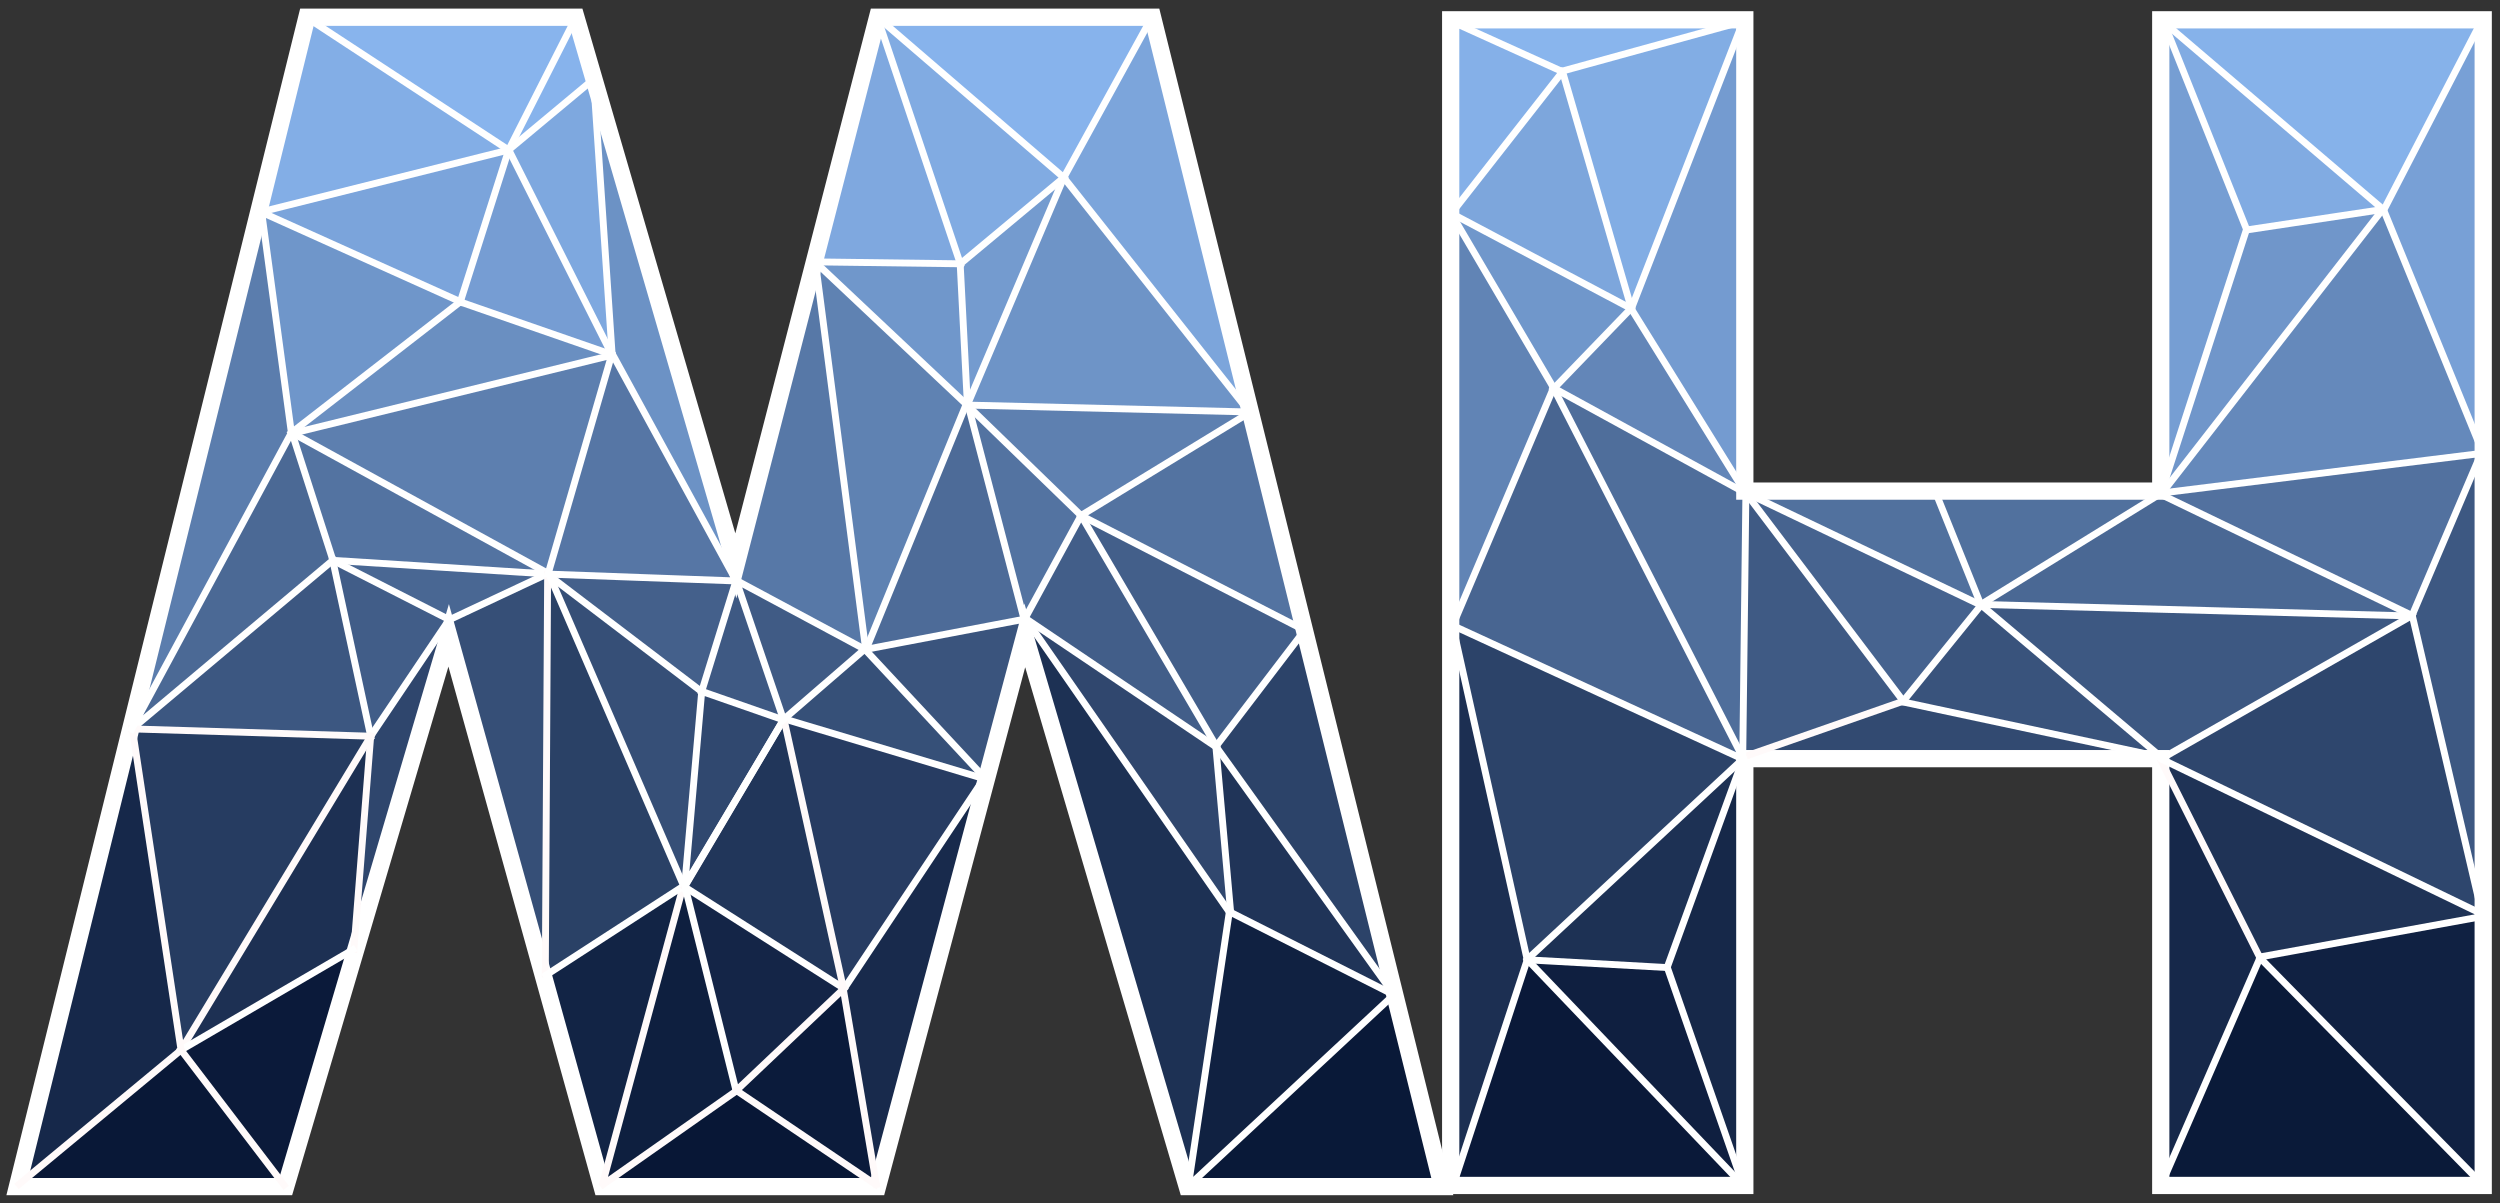 <?xml version="1.0" encoding="UTF-8"?>
<svg width="725px" height="349px" viewBox="0 0 725 349" version="1.1" xmlns="http://www.w3.org/2000/svg" xmlns:xlink="http://www.w3.org/1999/xlink">
    <rect x="0" y="0" width="725" height="349" fill="#333333" stroke="none"/>
    <!-- Generator: Sketch 42 (36781) - http://www.bohemiancoding.com/sketch -->
    <title>logo</title>
    <desc>Created with Sketch.</desc>
    <defs></defs>
    <g id="Page-1" stroke="none" stroke-width="1" fill="none" fill-rule="evenodd">
        <g id="OLD" transform="translate(-41, -78)">
            <g id="Group-2"></g>
        </g>
        <g id="TempLogo" transform="translate(-42, -24)">
            <g id="Group-3" transform="translate(47, 28)">
                <polygon id="Line" fill="#2C4369" points="416.44 177.673 437.826 274.063 500.646 216.163"></polygon>
                <polygon id="Line" fill="#1C2F52" points="438.5 274.5 415.945 339.71 415.945 176.943"></polygon>
                <polygon id="Line" fill="#0A1939" points="437.916 274.413 416.264 339.801 500.752 339.801"></polygon>
                <polygon id="Line" fill="#0F1F40" points="437.983 274.171 478.456 276.793 500.418 339.283"></polygon>
                <polygon id="Line" fill="#1D3154" points="500.09 216.597 478.548 276.898 438.054 274.197"></polygon>
                <polygon id="Line" fill="#162849" points="478.5 276.5 501.055 339.486 501.055 215.969"></polygon>
                <polygon id="Line" fill="#3F5A84" points="501.93 139.247 500.557 215.612 546.811 199.681"></polygon>
                <polygon id="Line" fill="#324A71" points="546.977 199.537 500.596 215.848 621.038 215.848"></polygon>
                <polygon id="Line" fill="#39537C" points="570.007 171.787 546.511 199.558 621.95 215.356"></polygon>
                <polygon id="Line" fill="#46638F" points="501.041 139.082 547.641 199.181 569.575 171.522"></polygon>
                <polygon id="Line" fill="#51719E" points="500.252 138.5 556.5 138.5 569.634 171.591"></polygon>
                <polygon id="Line" fill="#51719E" points="621.721 138.5 569.5 171.5 556.443 138.5"></polygon>
                <polygon id="Line" fill="#86B2EA" points="622.594 1.952 686.356 57.082 714.567 1.952"></polygon>
                <polygon id="Line" fill="#81ABE2" points="686.5 56.5 646.66 62.578 622.343 2.811"></polygon>
                <polygon id="Line" fill="#78A0D6" points="714.5 2.5 686.045 57.606 715.124 126.989"></polygon>
                <polygon id="Line" fill="#769ED3" points="646.368 62.868 621.5 138.5 621.5 2.297"></polygon>
                <polygon id="Line" fill="#7096CA" points="685.5 56.5 646.5 62.5 622.347 138.09"></polygon>
                <polygon id="Line" fill="#6589BB" points="715.208 127.365 686.354 56.863 621.899 138.887"></polygon>
                <polygon id="Line" fill="#52719F" points="714.756 127.479 621.664 139.482 694.706 174.462"></polygon>
                <polygon id="Line" fill="#4A6894" points="621.5 139.5 570.536 171.26 694.567 174.724"></polygon>
                <polygon id="Line" fill="#3D5882" points="569.162 171.148 693.5 174.5 622.481 216.649"></polygon>
                <polygon id="Line" fill="#3D5882" points="714.5 128.5 694.343 174.905 715.261 261.461"></polygon>
                <polygon id="Line" fill="#2E466D" points="694.5 174.5 714.954 262.385 623.163 215.985"></polygon>
                <polygon id="Line" fill="#1F3356" points="621.834 215.527 649.88 274.542 714.271 261.692"></polygon>
                <polygon id="Line" fill="#16284A" points="650.174 273.414 621.881 339.807 621.881 216.805"></polygon>
                <polygon id="Line" fill="#486591" points="445.47 108.708 500.443 215.708 416.049 177.365"></polygon>
                <polygon id="Line" fill="#4F6E9B" points="445.987 109.056 500.731 138.684 500.731 215.447"></polygon>
                <polygon id="Line" fill="#89B5ED" points="416.277 2.152 448.001 16.759 499.95 2.152"></polygon>
                <polygon id="Line" fill="#85B0E8" points="447.882 16.856 416.005 2.235 416.005 58.024"></polygon>
                <polygon id="Line" fill="#82ADE4" points="447.946 16.716 499.897 2.733 468.081 85.497"></polygon>
                <polygon id="Line" fill="#7DA6DC" points="447.955 17.084 416.256 57.947 468.139 85.571"></polygon>
                <polygon id="Line" fill="#749BD0" points="468.294 85.039 500.5 2.5 500.905 137.682"></polygon>
                <polygon id="Line" fill="#7097CB" points="416.385 58.278 445.798 108.652 467.643 85.388"></polygon>
                <polygon id="Line" fill="#6184B5" points="445.526 109.133 415.818 178.3 415.818 58.368"></polygon>
                <polygon id="Line" fill="#6386B8" points="445.5 108.5 468.5 85.5 500.899 139.11"></polygon>
                <polygon id="Line" fill="#102142" points="650.5 273.5 715.233 261.901 715.233 339.868"></polygon>
                <polygon id="Line" fill="#0A1A39" points="622.068 339.5 714.824 339.5 650.198 274.011"></polygon>
                <polygon id="Line" fill="#081736" points="249.5 339.5 208.735 312.475 169.666 339.872"></polygon>
                <polygon id="Line" fill="#0E1F3F" points="193.5 252.5 208.5 312.5 169.41 339.682"></polygon>
                <polygon id="Line" fill="#21365A" points="222.5 204.5 193.5 253.5 240.146 282.169"></polygon>
                <polygon id="Line-Copy" fill="#5676A5" points="153.925 162.49 172.5 98.5 208.505 164.479"></polygon>
                <polygon id="Line" fill="#87B3EC" points="161.787 1.482 141.86 40.36 167.281 18.941"></polygon>
                <polygon id="Line" fill="#6C92C5" points="172.259 99.255 208.267 163.452 167.096 18.68"></polygon>
                <polygon id="Line" fill="#5373A1" points="308.815 145.601 357.561 115.673 373.118 178.516"></polygon>
                <polygon id="Line" fill="#435F8A" points="347.994 212.213 373.189 179.079 308.766 145.658"></polygon>
                <polygon id="Line" fill="#425E89" points="347.5 212.5 292.166 175.166 308.728 145.796"></polygon>
                <polygon id="Line" fill="#30476E" points="347.762 212.478 352.155 260.807 293.215 176.303"></polygon>
                <polygon id="Line" fill="#142547" points="239.5 282.5 208.466 312.071 193.791 253.218"></polygon>
                <polygon id="Line" fill="#0B1A3A" points="47.5 300.5 97.668 270.627 77.778 339.979"></polygon>
                <polygon id="Line" fill="#5373A1" points="80.5 121.5 91.5 158.5 154.865 162.345"></polygon>
                <polygon id="Line" fill="#5D7FAF" points="172.179 99.16 154.25 163.515 80.504 121.542"></polygon>
                <polygon id="Line" fill="#769DD3" points="142.5 39.5 128.5 83.5 172.343 98.695"></polygon>
                <polygon id="Line" fill="#7EA8DF" points="142.486 39.195 167.603 19.191 172.322 98.542"></polygon>
                <polygon id="Line" fill="#16284A" points="33.5 206.5 47.572 300.897 0.473 338.625"></polygon>
                <polygon id="Line" fill="#091837" points="0.174 340.259 47.5 300.5 77.215 340.259"></polygon>
                <polygon id="Line" fill="#2F466D" points="102.5 209.5 125.021 176.767 98.132 271.505"></polygon>
                <polygon id="Line" fill="#263C61" points="47.5 300.5 102.5 209.5 34.279 207.08"></polygon>
                <polygon id="Line" fill="#1D3053" points="47.5 300.5 102.085 210.87 97.91 270.934"></polygon>
                <polygon id="Line" fill="#4B6995" points="79.5 121.5 91.515 158.735 33.811 206.617"></polygon>
                <polygon id="Line" fill="#364F77" points="153.5 162.5 125.117 175.814 153.1 279.743"></polygon>
                <polygon id="Line" fill="#2A4166" points="193.5 252.5 152.701 278.474 154.153 161.827"></polygon>
                <polygon id="Line" fill="#5B7DAD" points="70.5 57.5 79.5 121.5 33.517 206.205"></polygon>
                <polygon id="Line" fill="#88B4ED" points="84.324 1.088 142.5 39.5 161.92 1.088"></polygon>
                <polygon id="Line" fill="#6F96CA" points="71.5 57.5 127.5 83.5 79.425 121.509"></polygon>
                <polygon id="Line" fill="#7BA4DB" points="142.5 39.5 128.5 83.5 71.042 57.503"></polygon>
                <polygon id="Line" fill="#415D88" points="91.5 158.5 102.211 209.648 124.917 175.821"></polygon>
                <polygon id="Line" fill="#3C5781" points="91.5 159.5 102.54 209.354 34.757 206.973"></polygon>
                <polygon id="Line" fill="#364F77" points="198.5 196.5 193.5 252.5 154.363 162.303"></polygon>
                <polygon id="Line" fill="#3A547D" points="246.5 184.5 280.494 221.428 292.45 175.346"></polygon>
                <polygon id="Line" fill="#4D6B98" points="275.5 113.5 291.906 175.284 246.533 184.163"></polygon>
                <polygon id="Line" fill="#44608B" points="208.5 164.5 198.295 196.621 154.057 162.558"></polygon>
                <polygon id="Line" fill="#3E5983" points="198.5 196.5 222.248 204.834 208.687 164.52"></polygon>
                <polygon id="Line" fill="#365078" points="245.5 184.5 222.5 204.5 280.224 221.661"></polygon>
                <polygon id="Line" fill="#405B85" points="208.5 164.5 245.5 184.5 222.151 204.269"></polygon>
                <polygon id="Line" fill="#30486F" points="198.5 196.5 222.5 204.5 194.017 252.432"></polygon>
                <polygon id="Line" fill="#122445" points="152.848 279.096 192.5 253.5 169.649 339.451"></polygon>
                <polygon id="Line" fill="#83AEE6" points="83.939 1.184 69.789 57.529 142.648 39.351"></polygon>
                <polygon id="Line" fill="#496793" points="91.5 158.5 125.213 175.904 153.323 162.666"></polygon>
                <polygon id="Line" fill="#6A8FC1" points="128.5 83.5 172.5 98.5 79.917 120.962"></polygon>
                <polygon id="Line" fill="#273C62" points="222.687 204.447 280.53 221.639 239.558 282.75"></polygon>
                <polygon id="Line" fill="#7FA8DF" points="273.5 72.5 231.729 71.739 249.402 0.951"></polygon>
                <polygon id="Line" fill="#81ABE2" points="303.495 47.659 273.522 72.086 249.801 1.615"></polygon>
                <polygon id="Line" fill="#87B3EC" points="329.063 1.529 303.5 47.5 249.748 0.823"></polygon>
                <polygon id="Line" fill="#7CA5DB" points="303.563 47.358 357.209 114.761 328.947 1.012"></polygon>
                <polygon id="Line" fill="#5F82B2" points="232.042 72.796 275.5 113.5 246.484 183.271"></polygon>
                <polygon id="Line" fill="#5778A7" points="231.659 73.457 246.5 184.5 208.354 164.51"></polygon>
                <polygon id="Line" fill="#5373A1" points="308.546 145.567 276.5 114.5 292.5 174.928"></polygon>
                <polygon id="Line" fill="#7097CB" points="274.5 72.5 232.5 72.5 275.742 113.847"></polygon>
                <polygon id="Line" fill="#1D3154" points="292.814 176.689 351.5 260.5 339.48 339.644"></polygon>
                <polygon id="Line" fill="#2C4369" points="347.695 212.299 373.478 179.069 399.26 283.824"></polygon>
                <polygon id="Line" fill="#203458" points="348.099 213.346 351.5 260.5 398.932 284.246"></polygon>
                <polygon id="Line" fill="#102141" points="339.651 339.919 398.947 284.556 351.5 260.24"></polygon>
                <polygon id="Line" fill="#091938" points="399.243 284.717 339.81 339.886 413.223 339.886"></polygon>
                <polygon id="Line" fill="#5E80B0" points="356.5 115.5 275.5 113.5 309.098 145.505"></polygon>
                <polygon id="Line" fill="#6E94C7" points="275.534 113.516 357.003 115.408 303.4 47.75"></polygon>
                <polygon id="Line" fill="#749BCF" points="303.5 47.5 273.5 72.5 275.54 112.32"></polygon>
                <polygon id="Line" fill="#182A4C" points="239.541 283.304 280.401 222.141 249.433 340.002"></polygon>
                <polygon id="Line" fill="#0B1B3B" points="239.709 282.619 249.034 339.24 208.684 312.34"></polygon>
            </g>
            <polygon id="5" stroke="#FFFFFF" stroke-width="5" points="47.049 368.115 130.999 29 209.024 29 255.393 188.105 296.484 29 376.244 29 460.273 368.115 386.295 368.115 339.188 208.249 296.484 368.115 216.583 368.115 172.115 208.249 124.848 368.115"></polygon>
            <polygon id="5" stroke="#FFFFFF" stroke-width="5" points="462.701 29.746 547.996 29.746 547.996 166.422 668.617 166.422 668.617 29.746 762.13 29.746 762.13 367.781 668.617 367.781 668.617 244.007 547.996 244.007 547.996 367.781 462.701 367.781"></polygon>
            <g id="Lines-Copy" transform="translate(47, 29)" stroke-width="2" stroke-linecap="square">
                <path d="M650.297,272.581 L621.865,215.874" id="Line" stroke="#FFFAFA"></path>
                <path d="M650.5,272.5 L621.825,338.473" id="Line" stroke="#FFFFFF"></path>
                <path d="M650.558,272.953 L714.669,338.245" id="Line" stroke="#FFFFFF"></path>
                <path d="M622.02,214.897 L694.173,173.692" id="Line" stroke="#FFFFFF"></path>
                <path d="M569.5,170.5 L501.644,138.073" id="Line" stroke="#FFFFFF"></path>
                <path d="M569.5,170.5 L556.29,137.688" id="Line" stroke="#FFFFFF"></path>
                <path d="M500.575,214.533 L546.5,198.5" id="Line" stroke="#FFFAFA"></path>
                <path d="M501.297,137.958 L546.835,198.18" id="Line" stroke="#FFFFFF"></path>
                <path d="M569.5,170.5 L547.021,198.237" id="Line" stroke="#FFFFFF"></path>
                <path d="M416.283,57.077 L467.985,84.456" id="Line" stroke="#FFFFFF"></path>
                <path d="M347.5,211.5 L292.587,174.472" id="Line" stroke="#FFFFFF"></path>
                <path d="M347.799,211.239 L373.133,178.038" id="Line" stroke="#FFFFFF"></path>
                <path d="M308.5,144.5 L372.821,177.522" id="Line" stroke="#FFFFFF"></path>
                <path d="M347.748,211.641 L398.776,282.814" id="Line" stroke="#FFFFFF"></path>
                <path d="M347.634,211.9 L351.894,259.589" id="Line" stroke="#FFFFFF"></path>
                <path d="M351.5,259.5 L292.934,175.139" id="Line" stroke="#FFFFFF"></path>
                <path d="M351.5,259.5 L339.676,338.546" id="Line" stroke="#FFFFFF"></path>
                <path d="M352.041,259.664 L399.166,283.479" id="Line" stroke="#FFFFFF"></path>
                <path d="M398.942,283.726 L339.762,338.818" id="Line" stroke="#FFFFFF"></path>
                <path d="M291.887,174.224 L275.5,111.5" id="Line" stroke="#FFFFFF"></path>
                <path d="M246.5,182.5 L275.5,111.5" id="Line" stroke="#FFFFFF"></path>
                <path d="M231.848,71.392 L275.5,112.5" id="Line" stroke="#FFFFFF"></path>
                <path d="M275.5,112.5 L303.5,46.5" id="Line" stroke="#FFFFFF"></path>
                <path d="M303.5,46.5 L273.5,71.5" id="Line" stroke="#FFFFFF"></path>
                <path d="M273.5,72.5 L275.5,111.5" id="Line" stroke="#FFFFFF"></path>
                <path d="M231.902,70.952 L273.5,71.5" id="Line" stroke="#FFFFFF"></path>
                <path d="M303.5,46.5 L357,114.084" id="Line" stroke="#FFFFFF"></path>
                <path d="M357.25,114.47 L276.5,112.5" id="Line" stroke="#FFFFFF"></path>
                <path d="M303.5,46.5 L250.11,0.549" id="Line" stroke="#FFFFFF"></path>
                <path d="M249.622,0.545 L273.5,71.5" id="Line" stroke="#FFFFFF"></path>
                <path d="M303.5,46.5 L328.724,0.566" id="Line" stroke="#FFFFFF"></path>
                <path d="M308.5,144.5 L357.465,114.587" id="Line" stroke="#FFFFFF"></path>
                <path d="M275.5,112.5 L308.5,144.5" id="Line" stroke="#FFFFFF"></path>
                <path d="M292.407,174.084 L308.5,144.5" id="Line" stroke="#FFFFFF"></path>
                <path d="M308.5,144.5 L347.696,211.331" id="Line" stroke="#FFFFFF"></path>
                <path d="M246.094,183.308 L292,174.572" id="Line" stroke="#FFFFFF"></path>
                <path d="M102.5,208.5 L124.842,175.284" id="Line" stroke="#FFFFFF"></path>
                <path d="M102.5,208.5 L97.629,270.306" id="Line" stroke="#FFFAFA"></path>
                <path d="M239.87,281.61 L280.167,221.033" id="Line" stroke="#FFFFFF"></path>
                <path d="M222.5,203.5 L280.136,220.758" id="Line" stroke="#FFFFFF"></path>
                <path d="M246.01,183.512 L280.29,220.309" id="Line" stroke="#FFFFFF"></path>
                <path d="M246.052,183.432 L231.509,71.278" id="Line" stroke="#FFFFFF"></path>
                <path d="M33.361,206.338 L91.5,157.5" id="Line" stroke="#FFFFFF"></path>
                <path d="M91.445,157.157 L79.84,121.031" id="Line" stroke="#FFFFFF"></path>
                <path d="M91.5,157.5 L153.908,161.456" id="Line" stroke="#FFFFFF"></path>
                <path d="M91.5,157.5 L125.249,174.685" id="Line" stroke="#FFFFFF"></path>
                <path d="M91.5,157.5 L102.5,208.5" id="Line" stroke="#FFFFFF"></path>
                <path d="M33.157,206.379 L102.5,208.5" id="Line" stroke="#FFFAFA"></path>
                <path d="M102.5,208.5 L47.5,299.5" id="Line" stroke="#FFFAFA"></path>
                <path d="M47.5,299.5 L97.307,270.427" id="Line" stroke="#FFFFFF"></path>
                <path d="M47.5,299.5 L33.363,206.187" id="Line" stroke="#FFFAFA"></path>
                <path d="M0.539,338.424 L47.5,299.5" id="Line" stroke="#FFFAFA"></path>
                <path d="M47.5,299.5 L77.395,338.692" id="Line" stroke="#FFFAFA"></path>
                <path d="M79.5,120.5 L33.193,206.431" id="Line" stroke="#FFFFFF"></path>
                <path d="M70.943,57.021 L79.5,120.5" id="Line" stroke="#FFFFFF"></path>
                <path d="M84.419,0.409 L142.5,38.5" id="Line" stroke="#FFFFFF"></path>
                <path d="M70.992,56.39 L142.5,38.5" id="Line" stroke="#FFFFFF"></path>
                <path d="M128.5,82.5 L70.966,56.601" id="Line" stroke="#FFFFFF"></path>
                <path d="M79.5,120.5 L128.5,82.5" id="Line" stroke="#FFFFFF"></path>
                <path d="M128.484,82.571 L172.292,97.772" id="Line" stroke="#FFFFFF"></path>
                <path d="M142.5,38.5 L128.5,82.5" id="Line" stroke="#FFFFFF"></path>
                <path d="M172.583,97.964 L80.5,120.5" id="Line" stroke="#FFFFFF"></path>
                <path d="M153.833,161.219 L79.747,120.547" id="Line" stroke="#FFFFFF"></path>
                <path d="M161.86,0.309 L142.5,38.5" id="Line" stroke="#FFFFFF"></path>
                <path d="M172.6,98.195 L142.661,38.673" id="Line" stroke="#FFFFFF"></path>
                <path d="M125.744,174.525 L153.5,161.5" id="Line" stroke="#FFFFFF"></path>
                <path d="M153.813,161.499 L153.142,277.425" id="Line" stroke="#FFFAFA"></path>
                <polygon id="Line" stroke="#FFFFFF" points="153.925 161.49 172.5 97.5 208.505 163.479"></polygon>
                <path d="M198.307,195.45 L154.685,162.237 L198.307,195.45 Z" id="Line" stroke="#FFFFFF"></path>
                <path d="M193.53,252.206 L239.5,281.5" id="Line" stroke="#FFFFFF"></path>
                <path d="M193.309,251.308 L169.821,337.975" id="Line" stroke="#FFFAFA"></path>
                <path d="M172.5,97.5 L167.141,18.115" id="Line" stroke="#FFFFFF"></path>
                <path d="M166.926,18.14 L142.5,38.5" id="Line" stroke="#FFFFFF"></path>
                <path d="M501.31,137.823 L500.393,214.804" id="Line" stroke="#FFFFFF"></path>
                <path d="M547.026,198.601 L621.5,214.5" id="Line" stroke="#FFFFFF"></path>
                <path d="M569.651,170.549 L621.258,214.156" id="Line" stroke="#FFFFFF"></path>
                <path d="M569.751,170.296 L694.49,173.638" id="Line" stroke="#FFFFFF"></path>
                <path d="M569.626,170.211 L621.448,138.233" id="Line" stroke="#FFFFFF"></path>
                <path d="M685.709,55.387 L622.033,1.057" id="Line" stroke="#FFFFFF"></path>
                <path d="M686.5,55.5 L714.653,1.041" id="Line" stroke="#FFFFFF"></path>
                <path d="M685.65,55.791 L646.773,61.647" id="Line" stroke="#FFFFFF"></path>
                <path d="M646.5,61.5 L621.789,137.824" id="Line" stroke="#FFFFFF"></path>
                <path d="M646.5,61.5 L622.308,0.996" id="Line" stroke="#FFFFFF"></path>
                <path d="M622.013,137.984 L685.816,55.93" id="Line" stroke="#FFFFFF"></path>
                <path d="M686.396,56.231 L714.967,126.168" id="Line" stroke="#FFFFFF"></path>
                <path d="M621.462,138.022 L714.5,126.5" id="Line" stroke="#FFFFFF"></path>
                <path d="M621.582,138.359 L694.5,173.5" id="Line" stroke="#FFFFFF"></path>
                <path d="M694.5,173.5 L714.5,126.5" id="Line" stroke="#FFFFFF"></path>
                <path d="M694.624,173.796 L714.767,259.967" id="Line" stroke="#FFFFFF"></path>
                <path d="M714.744,260.05 L622.083,215.256" id="Line" stroke="#FFFFFF"></path>
                <path d="M714.682,260.817 L650.5,272.5" id="Line" stroke="#FFFFFF"></path>
                <path d="M153.362,277.781 L193.363,251.862" id="Line" stroke="#FFFFFF"></path>
                <path d="M193.5,252.5 L154.35,161.858" id="Line" stroke="#FFFFFF"></path>
                <path d="M193.565,252.124 L222.148,203.779" id="Line" stroke="#FFFAFA"></path>
                <path d="M193.76,252.514 L208.5,311.5" id="Line" stroke="#FFFFFF"></path>
                <path d="M208.611,311.316 L169.944,338.483" id="Line" stroke="#FFFAFA"></path>
                <path d="M208.651,311.309 L248.933,338.514" id="Line" stroke="#FFFAFA"></path>
                <path d="M416.46,338.647 L437.9,273.328" id="Line" stroke="#FFFFFF"></path>
                <path d="M500.441,338.694 L438.009,273.374" id="Line" stroke="#FFFFFF"></path>
                <path d="M438.261,273.361 L478.449,275.592" id="Line" stroke="#FFFFFF"></path>
                <path d="M478.5,275.5 L500.388,338.367" id="Line" stroke="#FFFFFF"></path>
                <path d="M478.5,275.5 L500.494,214.986" id="Line" stroke="#FFFFFF"></path>
                <path d="M438.001,273.149 L500.476,215.063" id="Line" stroke="#FFFFFF"></path>
                <path d="M437.781,272.843 L416.313,176.663" id="Line" stroke="#FFFFFF"></path>
                <path d="M416.5,176.5 L500.188,215.03" id="Line" stroke="#FFFFFF"></path>
                <path d="M500.64,215.158 L445.5,107.5" id="Line" stroke="#FFFFFF"></path>
                <path d="M445.205,108.175 L416.377,176.201" id="Line" stroke="#FFFFFF"></path>
                <path d="M445.5,107.5 L500.804,137.779" id="Line" stroke="#FFFFFF"></path>
                <path d="M416.201,57.501 L445.56,107.514" id="Line" stroke="#FFFFFF"></path>
                <path d="M448.076,15.851 L415.919,56.891" id="Line" stroke="#FFFFFF"></path>
                <path d="M416.081,1.279 L447.5,15.5" id="Line" stroke="#FFFFFF"></path>
                <path d="M448.5,15.5 L500.368,1.226" id="Line" stroke="#FFFFFF"></path>
                <path d="M448.223,16.053 L468.049,84.326" id="Line" stroke="#FFFFFF"></path>
                <path d="M468.108,84.493 L500.504,1.177" id="Line" stroke="#FFFFFF"></path>
                <path d="M468.062,84.543 L501.007,137.686" id="Line" stroke="#FFFFFF"></path>
                <path d="M445.465,107.802 L467.925,84.512" id="Line" stroke="#FFFFFF"></path>
                <polygon id="Line" stroke="#FFFFFF" points="193.555 251.913 198.5 195.5 222.203 203.774"></polygon>
                <path d="M222.463,204.071 L239.422,280.857" id="Line" stroke="#FFFAFA"></path>
                <path d="M249.138,338.469 L239.5,281.5" id="Line" stroke="#FFFAFA"></path>
                <polyline id="Line" stroke="#FFFFFF" points="198.5 195.5 208.475 163.279 222.199 203.666 245.752 183.277 208.475 163.279"></polyline>
                <path d="M208.681,311.117 L239.728,281.682" id="Line" stroke="#FFFAFA"></path>
            </g>
        </g>
    </g>
</svg>
